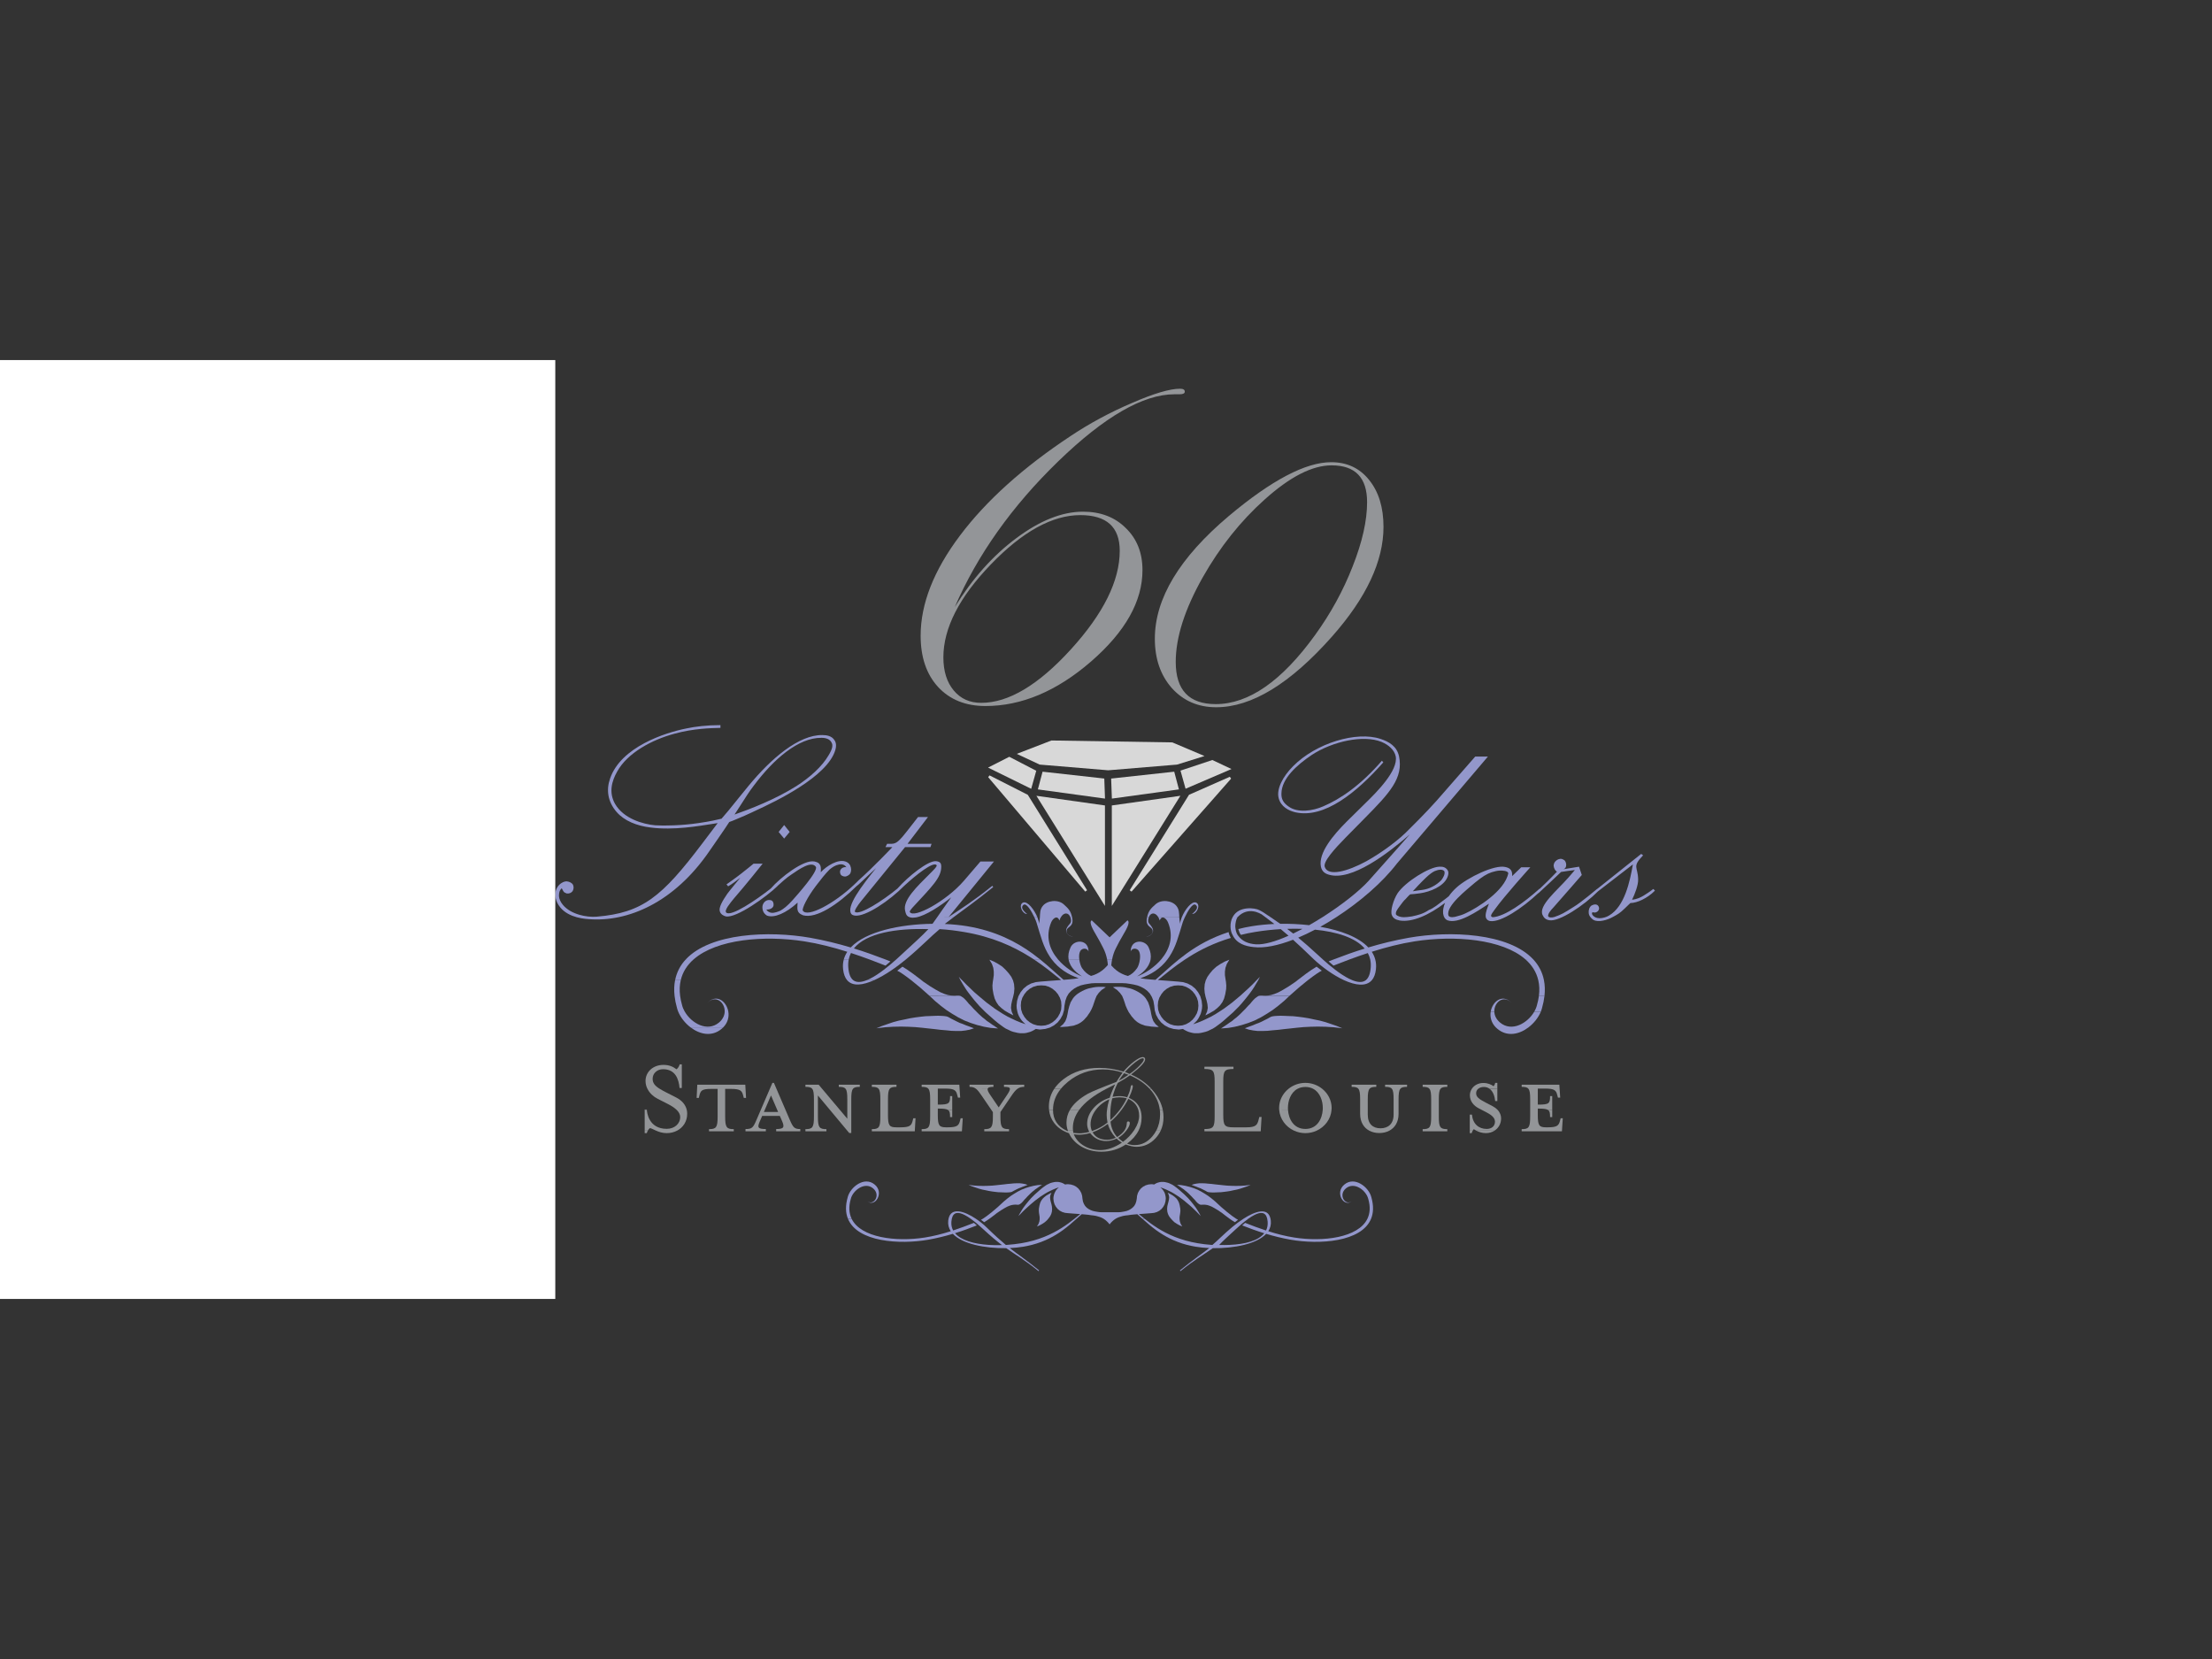<?xml version="1.0" encoding="utf-8"?>
<!-- Generator: Adobe Illustrator 16.0.4, SVG Export Plug-In . SVG Version: 6.00 Build 0)  -->
<!DOCTYPE svg PUBLIC "-//W3C//DTD SVG 1.1//EN" "http://www.w3.org/Graphics/SVG/1.1/DTD/svg11.dtd">
<svg version="1.1" id="Layer_1" xmlns="http://www.w3.org/2000/svg" xmlns:xlink="http://www.w3.org/1999/xlink" x="0px" y="0px"
	 width="600px" height="450px" viewBox="0 0 600 450" enable-background="new 0 0 600 450" xml:space="preserve">
<rect x="0" y="0" width="600" height="450" fill="#333333" stroke="none"/>
<g>
	<path fill-rule="evenodd" clip-rule="evenodd" fill="#939598" d="M321.371,106.229c0,0.48-0.482,0.718-1.434,0.718h-1.363
		c-8.513,0-19.032,6.074-31.56,18.217c-12.528,12.146-21.874,25.317-28.042,39.519c4.781-7.746,10.351-13.985,16.712-18.719
		c6.405-4.781,12.43-7.17,18.073-7.172c4.78,0,8.654,1.484,11.618,4.448c3.014,2.917,4.52,6.718,4.52,11.403
		c0,8.463-4.661,16.736-13.985,24.816c-9.278,8.033-18.817,12.049-28.617,12.049c-5.357,0-9.637-1.721-12.838-5.164
		c-3.157-3.443-4.734-8.08-4.734-13.915c0-8.653,3.561-17.713,10.687-27.183c7.124-9.466,17.116-18.455,29.979-26.967
		c5.164-3.443,10.709-6.431,16.639-8.965c5.931-2.582,10.279-3.873,13.053-3.873C320.941,105.44,321.371,105.704,321.371,106.229
		L321.371,106.229z M303.727,149.406c0-6.455-3.562-9.682-10.687-9.682c-7.604,0-15.708,4.471-24.312,13.412
		c-8.561,8.894-12.839,17.285-12.839,25.174c0,3.729,0.932,6.72,2.797,8.965c1.865,2.249,4.35,3.369,7.459,3.371
		c7.409,0,15.514-4.828,24.313-14.488C299.301,166.453,303.727,157.535,303.727,149.406L303.727,149.406z"/>
	<path fill-rule="evenodd" clip-rule="evenodd" fill="#939598" d="M375.271,142.918c0,9.303-4.651,19.213-13.952,29.732
		c-11.333,12.794-21.814,19.192-31.44,19.192c-4.871,0-8.874-1.725-12.001-5.179c-3.089-3.492-4.629-7.96-4.629-13.404
		c0-10.925,6.702-22.034,20.105-33.327c11.572-9.707,20.817-14.56,27.721-14.561c4.304,0,7.736,1.604,10.294,4.813
		C373.969,133.396,375.269,137.64,375.271,142.918L375.271,142.918z M370.822,136.217c0-6.66-3.21-9.99-9.626-9.992
		c-5.238,0-11.29,3.089-18.155,9.262c-6.54,5.849-12.146,12.897-16.816,21.141c-4.871,8.651-7.31,16.288-7.31,22.908
		c0,7.637,3.611,11.454,10.846,11.454c8.935,0,17.908-6.233,26.927-18.704c4.266-5.889,7.679-12.123,10.237-18.704
		C369.523,147,370.822,141.213,370.822,136.217L370.822,136.217z"/>
	<g>
		<path fill="#939598" d="M175.451,307.359c0.058-0.25,0.145-0.469,0.253-0.66l-0.837-0.009v0.669H175.451z"/>
		<path fill="#939598" d="M214.213,303.711l-1.152-2.681l-2.443-5.684l-0.696-1.62h-0.411l-0.695,1.62l-2.443,5.684l-1.153,2.681
			c-0.935,2.189-1.225,2.541-3.006,2.541v0.438v0.172h5.518v-0.172v-0.438c-2.306,0-2.336-0.497-1.577-2.22l0.583-1.343h4.788
			l0.583,1.343c0.759,1.723,0.526,2.22-1.576,2.22v0.438v0.172h6.539v-0.172v-0.438C215.526,306.252,215.148,305.9,214.213,303.711z
			 M207.206,301.61l0.25-0.58l1.677-3.887l1.675,3.887l0.252,0.58H207.206z"/>
		<path fill="#939598" d="M260.421,303.916c-0.35,1.37-0.73,1.868-3.386,1.868h-0.352c-1.957,0-2.305-0.467-2.305-3.386v-1.368
			v-0.325h0.174c1.275,0,2.041,0.072,2.495,0.313l1.242,0.012v-3.713h-0.583c0,1.956-0.233,2.306-3.153,2.306h-0.174v-4.276v-0.072
			h1.955c0.58,0,1.053,0.025,1.44,0.078h0.028c1.353,0.198,1.642,0.749,1.889,1.791l0.147,0.582h0.612l-0.16-2.379l-0.074-1.124
			h-3.766h-6.453v0.583c0.938,0,1.51,0.108,1.847,0.544h0.001c0.363,0.475,0.458,1.329,0.458,2.845v2.836v1.834
			c0,2.92-0.35,3.416-2.306,3.416v0.41v0.172h10.919l0.01-0.172l0.223-3.36h-0.583L260.421,303.916z"/>
		<path fill="#939598" d="M247.579,303.916c-0.352,1.37-0.704,1.868-3.388,1.868h-1.022c-1.957,0-2.306-0.467-2.306-3.386v-1.368
			v-2.836c0-1.518,0.095-2.373,0.46-2.845l-1.496-0.002l1.496-0.001c0.338-0.433,0.907-0.541,1.846-0.541v-0.583h-6.687v0.583
			c0.942,0,1.511,0.108,1.848,0.544h0.002c0.365,0.475,0.459,1.329,0.459,2.845v2.836v1.834c0,2.92-0.352,3.416-2.309,3.416v0.41
			v0.172h11.651l0.009-0.172l0.194-3.36h-0.613L247.579,303.916z"/>
		<path fill="#939598" d="M257.706,303.011h0.583v-1.98h-1.242C257.63,301.332,257.706,301.926,257.706,303.011z"/>
		<path fill="#939598" d="M341.438,303.566c-0.378,1.546-0.699,2.218-3.357,2.218h-3.502c-2.424,0-2.773-0.467-2.773-3.386v-1.368
			v-5.684v-2.001c0-2.919,0.35-3.384,2.773-3.384v-0.614h-7.884v0.614c2.422,0,2.774,0.465,2.774,3.384v2.001v5.684v1.807
			c0,2.918-0.353,3.415-2.774,3.415v0.438v0.172h15.27l0.012-0.172l0.222-3.71h-0.61L341.438,303.566z"/>
		<path fill="#939598" d="M186.271,301.021c-0.302-1.256-1.167-2.472-2.909-3.354l-2.802-1.429c-0.627-0.323-1.162-0.614-1.61-0.897
			h-0.008c-1.342-0.844-1.915-1.589-1.915-2.725c0-1.459,1.198-2.597,2.832-2.597c3.388,0,4.262,2.772,4.467,5.107h0.613v-6.424
			h-0.584c-0.145,0.613-0.496,1.052-0.846,1.344c-0.877-0.641-1.839-1.196-3.563-1.196c-2.832,0-4.846,1.927-4.846,4.349
			c0,0.785,0.194,1.51,0.52,2.153h0.004c0.593,1.183,1.625,2.103,2.718,2.667l2.802,1.429c0.975,0.494,1.791,1.021,2.375,1.588
			h0.005c0.622,0.608,0.978,1.253,0.978,1.944c0,1.87-1.576,3.214-3.648,3.214c-4.906,0-5.358-4.43-5.397-5.156l-0.589-0.008v5.66
			h0.837c0.166-0.291,0.379-0.524,0.594-0.702c0.44,0.098,0.981,0.405,1.665,0.705h0.006c0.768,0.34,1.711,0.666,2.884,0.666
			c1.012,0,1.973-0.235,2.801-0.669h0.006c1.625-0.857,2.739-2.478,2.739-4.584c0-0.36-0.041-0.724-0.127-1.085H186.271z"/>
		<path fill="#939598" d="M202.221,295.347l-0.062-1.124h-13.023l-0.054,1.124l-0.121,2.468h0.585l0.145-0.586
			c0.352-1.371,0.584-1.868,3.27-1.868h1.694v5.67v1.834c0,2.92-0.379,3.416-2.336,3.416v0.41v0.172h6.716v-0.172v-0.41
			c-1.957,0-2.335-0.496-2.335-3.416v-1.834v-5.67h1.518c2.686,0,3.035,0.497,3.386,1.868l0.146,0.586h0.614L202.221,295.347z"/>
		<path fill="#939598" d="M175.451,300.938h-0.583v0.092h0.589C175.451,300.972,175.451,300.938,175.451,300.938z"/>
		<g>
			<path fill="#939598" d="M290.229,301.032c-0.636,1.094-0.952,2.26-0.952,3.494c0,0.719,0.127,1.446,0.378,2.164l1.399-0.003
				c-0.032-0.244-0.046-0.471-0.046-0.68c0-1.742,0.581-3.401,1.743-4.978L290.229,301.032z"/>
			<g>
				<path fill="#939598" d="M307.769,310.608c-0.696,0-1.379-0.133-2.05-0.398c1.415-1.047,2.446-2.216,3.1-3.511h0.006
					c0.551-1.093,0.829-2.272,0.829-3.541c0-0.783-0.105-1.492-0.316-2.128l-0.574,0.006c0.15,0.495,0.226,1.039,0.226,1.628
					c0,1.165-0.401,2.381-1.197,3.648c-0.079,0.124-0.154,0.247-0.237,0.373h-0.004c-0.758,1.118-1.737,2.128-2.936,3.029
					l-0.189-0.133c-0.571-0.43-0.945-0.741-1.12-0.932c0.799-0.467,1.521-1.113,2.164-1.938c0.009-0.008,0.014-0.017,0.023-0.022
					l-0.262-0.001l0.262-0.002c0.643-0.823,0.967-1.506,0.967-2.048c0-0.305-0.146-0.455-0.436-0.455
					c-0.255,0-0.383,0.178-0.383,0.531c-0.017,0.702-0.241,1.356-0.67,1.972h-0.002c-0.435,0.625-1.087,1.205-1.95,1.734
					c-0.469-0.524-0.847-1.098-1.135-1.731h-0.004c-0.342-0.74-0.557-1.552-0.648-2.431c1.115-0.968,2.111-2.04,2.985-3.222h0.006
					c0.688-0.927,1.302-1.921,1.838-2.975c1.412,0.681,2.312,1.671,2.702,2.967h0.574c-0.482-1.466-1.526-2.545-3.124-3.233
					c0.479-1.034,0.797-1.854,0.951-2.45c0.076-0.286,0.111-0.52,0.111-0.705c0-0.202-0.08-0.305-0.244-0.305
					c-0.178,0.003-0.295,0.18-0.345,0.533c-0.025,0.158-0.056,0.315-0.091,0.477c-0.165,0.733-0.444,1.498-0.839,2.298
					c-0.66-0.214-1.362-0.322-2.111-0.322c-0.533,0-1.151,0.064-1.864,0.188c0.203-0.761,0.433-1.479,0.695-2.161h0.001
					c0.217-0.563,0.455-1.097,0.713-1.601c1.315-0.736,2.418-1.427,3.308-2.074c2.212,0.981,3.999,2.205,5.356,3.672l0.466-0.006
					c-1.466-1.601-3.305-2.898-5.519-3.893c2.547-1.976,3.82-3.338,3.82-4.085c0-0.419-0.222-0.63-0.667-0.63
					c-0.519,0-1.278,0.383-2.279,1.141c-1.003,0.75-1.981,1.682-2.945,2.795c-2.181-0.672-4.348-1.008-6.5-1.008
					c-3.854,0.003-7.105,1.021-9.752,3.061c-1.05,0.805-1.892,1.683-2.526,2.625h1.795c0.549-0.674,1.204-1.32,1.965-1.939
					c2.725-2.217,5.868-3.327,9.428-3.327c1.775,0,3.562,0.285,5.363,0.854c-0.7,0.978-1.258,1.821-1.674,2.528
					c-1.922,0.73-3.505,1.353-4.757,1.876h-0.021c-1.454,0.596-2.453,1.049-2.998,1.356c-2.287,1.293-3.896,2.739-4.826,4.335
					l2.521-0.006c1.49-2.025,3.934-3.918,7.332-5.678l-0.507-0.002h0.507c0.123-0.064,0.247-0.125,0.37-0.189l2.033-1.026
					c-0.204,0.423-0.388,0.821-0.556,1.21h-0.005c-0.407,0.924-0.716,1.731-0.921,2.42c-1.799,0.585-3.27,1.534-4.41,2.852
					c-0.119,0.139-0.232,0.28-0.342,0.42l1.004-0.012c0.932-1.229,2.144-2.178,3.635-2.841c-0.306,1.023-0.508,1.975-0.616,2.853
					l0.703,0.002l-0.703,0.006c-0.059,0.489-0.089,0.952-0.089,1.396c0,0.597,0.077,1.281,0.229,2.053
					c-1.193,0.965-2.513,1.701-3.963,2.203l0.983-0.003c1.058-0.482,2.076-1.096,3.055-1.839c0.169,0.63,0.422,1.245,0.756,1.842
					l0.212,0.005l-0.212,0.001c0.365,0.655,0.829,1.296,1.393,1.917c-0.8,0.367-1.565,0.55-2.301,0.55
					c-1.901,0-3.224-0.677-3.971-2.034c0.36-0.133,0.716-0.28,1.069-0.438l-0.983,0.006c-0.091,0.031-0.183,0.061-0.277,0.092
					c-0.012-0.031-0.023-0.061-0.034-0.098h-0.002c-0.217-0.586-0.325-1.15-0.325-1.689c0-1.368,0.469-2.681,1.406-3.935
					c0.013-0.015,0.023-0.03,0.035-0.036h-1.004c-0.913,1.198-1.368,2.469-1.368,3.818c0,0.604,0.142,1.218,0.426,1.842
					c0.049,0.109,0.104,0.217,0.162,0.325c-1,0.267-1.919,0.399-2.755,0.399c-0.268,0-0.787-0.04-1.56-0.114
					c-0.044-0.217-0.079-0.419-0.104-0.61l-1.399,0.012c0.019,0.053,0.039,0.108,0.058,0.16c-0.127-0.05-0.252-0.105-0.373-0.172
					h-0.021c-2.46-1.15-3.691-3.024-3.691-5.624c0-0.015,0-0.025,0-0.036l-1.081,0.002c0.134,1.338,0.602,2.534,1.404,3.588
					c0.638,0.844,1.44,1.529,2.405,2.07h0.013c0.484,0.267,1.008,0.495,1.575,0.685c0.721,1.536,1.874,2.76,3.459,3.672
					c1.597,0.899,3.388,1.35,5.378,1.35c2.394,0,4.588-0.652,6.579-1.96c1.113,0.42,2.074,0.628,2.886,0.628
					c2.042,0,3.779-0.78,5.211-2.337c0.571-0.624,1.032-1.305,1.377-2.037h-1.213c-0.272,0.514-0.6,1.001-0.983,1.466
					C311.281,309.79,309.659,310.608,307.769,310.608z M307.886,288.179c0.975-0.746,1.665-1.12,2.069-1.12
					c0.203,0,0.306,0.103,0.306,0.305c0,0.328-0.394,0.899-1.18,1.71c-0.785,0.799-1.673,1.539-2.66,2.222l-0.247-0.074
					l-0.494-0.247l-0.549-0.188C306.001,289.795,306.923,288.93,307.886,288.179z M304.9,291.106c0.38,0.128,0.779,0.268,1.198,0.42
					c-1.09,0.76-1.97,1.304-2.642,1.633C303.911,292.4,304.395,291.715,304.9,291.106z M301.156,302.664
					c0-0.564,0.017-1.107,0.053-1.632c0.078-1.153,0.245-2.195,0.497-3.121c0.686-0.178,1.331-0.267,1.939-0.267
					c0.633,0.002,1.299,0.089,1.995,0.267c-0.521,1.097-1.153,2.136-1.901,3.119l0.242,0.004l-0.242,0.004
					c-0.737,0.979-1.587,1.909-2.544,2.786C301.168,303.494,301.156,303.108,301.156,302.664z M298.4,311.958
					c-1.622,0-3.093-0.392-4.41-1.178c-1.305-0.784-2.211-1.82-2.719-3.1c0.597,0.075,1.09,0.114,1.483,0.114
					c0.874,0,1.856-0.152,2.948-0.455c1.101,1.443,2.559,2.167,4.37,2.167c0.899,0,1.842-0.222,2.832-0.666
					c0.278,0.33,0.747,0.697,1.408,1.102C302.309,311.286,300.338,311.958,298.4,311.958z"/>
				<path fill="#939598" d="M315.6,303.045c0-0.683-0.066-1.356-0.205-2.015h-0.8c0.051,0.404,0.076,0.815,0.076,1.234
					c0,1.64-0.35,3.116-1.052,4.426l1.213-0.003C315.345,305.595,315.6,304.38,315.6,303.045z"/>
				<path fill="#939598" d="M313.205,296.41c-0.278-0.37-0.573-0.725-0.885-1.063l-0.466,0.003c0.24,0.265,0.472,0.533,0.686,0.813
					c1.154,1.493,1.84,3.115,2.055,4.867l0.8-0.006C315.064,299.426,314.335,297.889,313.205,296.41z"/>
			</g>
			<path fill="#939598" d="M284.504,300.211c0,0.281,0.014,0.552,0.042,0.819l1.081-0.004c0.007-2.066,0.717-3.959,2.12-5.68
				l-1.795,0.009C284.987,296.804,284.504,298.421,284.504,300.211z"/>
		</g>
		<path fill="#939598" d="M227.524,294.806c0.938,0,1.509,0.108,1.846,0.544h0.001c0.365,0.475,0.459,1.329,0.459,2.845v2.836v2.417
			l-2.038-2.417l-4.783-5.684l-0.947-1.124h-3.591v0.583c0.94,0,1.51,0.108,1.847,0.544h0.001c0.363,0.475,0.458,1.329,0.458,2.845
			v2.836v1.834c0,2.92-0.35,3.416-2.307,3.416v0.41v0.172h5.692v-0.172v-0.41c-1.953,0-2.305-0.496-2.305-3.416v-1.834v-3.887
			l3.24,3.887l4.722,5.66l0.533,0.641h0.555v-0.641v-5.66v-2.836c0-1.518,0.096-2.373,0.461-2.845l-1.001-0.002l1.001-0.001
			c0.336-0.433,0.906-0.541,1.846-0.541v-0.583h-5.692V294.806z"/>
		<path fill="#939598" d="M272.328,294.806c1.079,0,1.581,0.125,1.611,0.544c0.024,0.339-0.261,0.867-0.795,1.677l-2.247,3.356
			l-2.278-3.356c-0.543-0.788-0.795-1.324-0.725-1.671l-1.875-0.006l1.875-0.003c0.08-0.392,0.587-0.541,1.572-0.541v-0.583h-6.482
			v0.583c0.77,0,1.286,0.145,1.785,0.547h0.006c0.482,0.396,0.952,1.033,1.626,2.023l2.485,3.654l0.435,0.638v1.196
			c0,2.92-0.38,3.416-2.336,3.416v0.41v0.172h6.715v-0.172v-0.41c-1.956,0-2.334-0.496-2.334-3.416v-1.228l0.412-0.606l2.479-3.654
			c0.658-0.976,1.156-1.627,1.704-2.029h0.003c0.516-0.383,1.075-0.541,1.854-0.541v-0.583h-5.489V294.806z"/>
		<g>
			<path fill="#939598" d="M403.028,307.359c0.86,0,1.668-0.233,2.34-0.657l-4.926-0.012
				C401.078,307.016,401.982,307.359,403.028,307.359z"/>
			<path fill="#939598" d="M399.202,307.359c0.044-0.255,0.145-0.48,0.255-0.666l-0.782-0.003v0.669H399.202z"/>
			<path fill="#939598" d="M420.455,303.011h0.585v-1.98h-1.24C420.383,301.332,420.455,301.926,420.455,303.011z"/>
			<path fill="#939598" d="M423.315,303.33l-0.145,0.586c-0.353,1.37-0.729,1.868-3.388,1.868h-0.35
				c-1.956,0-2.307-0.467-2.307-3.386v-1.368v-0.325h0.176c1.278,0,2.042,0.072,2.497,0.313l1.24,0.012v-3.713h-0.585
				c0,1.956-0.233,2.306-3.152,2.306h-0.176v-4.276v-0.072h1.957c0.583,0,1.055,0.025,1.44,0.078h0.029
				c1.354,0.198,1.637,0.749,1.888,1.791l0.145,0.582h0.615l-0.157-2.379l-0.075-1.124H419.2h-6.451v0.583
				c0.94,0,1.506,0.108,1.846,0.544h0.002c0.364,0.475,0.458,1.329,0.458,2.845v2.836v1.834c0,2.92-0.35,3.416-2.306,3.416v0.41
				v0.172h10.919l0.01-0.172l0.224-3.36H423.315z"/>
			<path fill="#939598" d="M406.192,301.024c-0.334-0.354-0.762-0.682-1.296-0.963l-1.96-1.021
				c-1.779-0.936-2.537-1.489-2.537-2.511c0-0.498,0.205-0.896,0.538-1.183h0.006c0.39-0.336,0.95-0.511,1.559-0.511
				c0.635,0,1.15,0.188,1.567,0.503l2.081,0.008v-1.62h-0.583c-0.061,0.466-0.294,0.729-0.438,0.905
				c-0.614-0.439-1.55-0.878-2.773-0.878c-1.373,0-2.508,0.636-3.13,1.587l0.688,0.004l-0.688,0.002
				c-0.332,0.501-0.521,1.097-0.521,1.737c0,1.635,1.023,2.83,2.424,3.561l0.744,0.386l1.239,0.638
				c1.577,0.816,2.394,1.576,2.394,2.598c0,1.257-0.991,1.956-2.246,1.956c-2.191,0-3.767-1.401-4-3.882h-0.586v4.351h0.782
				c0.103-0.172,0.214-0.311,0.3-0.41c0.163,0.108,0.396,0.256,0.686,0.405l4.926,0.005c1.081-0.673,1.803-1.853,1.803-3.329
				c0-0.769-0.277-1.607-0.974-2.337H406.192z"/>
			<path fill="#939598" d="M405.567,298.66h0.583v-3.313h-2.081C405.026,296.06,405.445,297.438,405.567,298.66z"/>
			<path fill="#939598" d="M358.664,295.347h-2.453c1.859,0.988,2.597,3.277,2.597,5.181c0,0.167-0.005,0.333-0.017,0.503
				c-0.161,2.441-1.492,5.191-4.711,5.191c-3.22,0-4.555-2.75-4.715-5.184l-1.793-0.006l1.793-0.002
				c-0.012-0.165-0.017-0.333-0.017-0.503c0-1.898,0.737-4.18,2.587-5.181h0.012c0.593-0.324,1.3-0.511,2.133-0.511
				c0.831,0,1.536,0.187,2.131,0.503L358.664,295.347c-1.244-1.007-2.845-1.62-4.584-1.62c-1.743,0-3.348,0.613-4.588,1.62
				c-1.548,1.254-2.536,3.125-2.536,5.181c0,0.17,0.006,0.338,0.02,0.505c0.19,2.499,1.794,4.626,4.04,5.661h0.008
				c0.928,0.43,1.965,0.666,3.057,0.666c1.093,0,2.133-0.238,3.062-0.666l-3.062-0.002l3.062-0.001
				c2.242-1.028,3.849-3.16,4.04-5.658h-0.598l0.598-0.002c0.014-0.165,0.02-0.333,0.02-0.503
				C361.202,298.472,360.212,296.601,358.664,295.347z"/>
			<path fill="#939598" d="M385.894,294.806c0.94,0,1.51,0.108,1.849,0.544h0.001c0.365,0.475,0.459,1.329,0.459,2.845v2.836v1.834
				c0,2.92-0.353,3.416-2.309,3.416v0.41v0.172h6.685v-0.172v-0.41c-1.953,0-2.304-0.496-2.304-3.416v-1.834v-2.836
				c0-1.518,0.095-2.373,0.461-2.845l-1.496-0.002l1.496-0.001c0.336-0.433,0.905-0.541,1.843-0.541v-0.583h-6.685V294.806z"/>
			<path fill="#939598" d="M375.703,294.806c0.941,0,1.514,0.108,1.849,0.544h0.002c0.364,0.475,0.459,1.329,0.459,2.845v2.836v1.31
				c0,2.539-1.518,3.707-3.563,3.707c-2.042,0-3.445-1.168-3.445-3.707v-1.31v-2.836c0-1.518,0.104-2.373,0.471-2.845l-1.5-0.002
				l1.5-0.001c0.345-0.433,0.914-0.541,1.838-0.541v-0.583h-6.686v0.583c0.938,0,1.508,0.108,1.846,0.544h0.001
				c0.362,0.475,0.46,1.329,0.46,2.845v2.836v1.104c0,2.229,0.994,3.761,2.479,4.557c0.79,0.425,1.723,0.641,2.719,0.641
				c0.993,0,1.928-0.216,2.725-0.641c1.493-0.796,2.501-2.328,2.501-4.557v-1.104v-2.836c0-1.518,0.103-2.373,0.472-2.845
				l-1.139-0.002l1.139-0.001c0.338-0.433,0.906-0.541,1.833-0.541v-0.583h-5.958V294.806z"/>
		</g>
	</g>
	<g>
		<polygon fill="#9397CB" points="282.005,330.714 281.921,331.318 281.698,331.968 281.282,332.664 282.036,332.355 
			282.732,331.968 283.399,331.523 283.988,330.99 284.34,330.573 284.462,330.43 284.878,329.85 285.158,329.26 285.323,328.65 
			285.381,327.927 285.323,327.23 285.188,326.583 285.015,325.974 284.878,325.354 284.819,324.747 284.937,324.137 
			285.216,323.518 284.462,323.914 283.786,324.303 283.265,324.719 282.812,325.16 282.422,325.693 282.144,326.281 
			281.949,327.009 281.802,327.841 281.785,328.429 281.833,329.009 281.921,329.569 282.005,330.121 282.005,330.573 		"/>
		<polygon fill="#9397CB" points="264.561,322.097 265.486,322.407 266.405,322.66 267.352,322.852 268.25,323.046 269.141,323.19 
			269.973,323.295 270.785,323.385 271.54,323.411 272.234,323.442 272.854,323.463 273.413,323.442 273.859,323.411 
			274.244,323.354 274.496,323.268 275.028,322.969 275.532,322.716 275.974,322.494 276.42,322.291 276.873,322.127 
			277.396,321.905 278.015,321.681 278.738,321.403 278.072,321.181 277.366,321.046 276.623,320.957 275.84,320.957 
			275.028,320.986 274.159,321.073 273.239,321.15 272.293,321.265 271.289,321.372 270.226,321.488 269.112,321.595 
			267.941,321.653 266.744,321.681 265.46,321.653 264.115,321.567 262.721,321.403 263.611,321.77 		"/>
		<path fill="#9397CB" d="M277.116,322.688l-0.995,0.502l-0.978,0.58l-0.956,0.618l-0.919,0.696l-0.977,0.811
			c-2.209,2.134-4.532,3.956-5.67,4.676h-0.004c-0.222,0.143-0.4,0.239-0.52,0.289l0.854,0.657c0.444-0.253,0.951-0.596,1.438-0.944
			c1.04-0.739,1.979-1.506,1.979-1.506l1.109-0.755l0.958-0.58l0.773-0.424l0.678-0.28l0.551-0.167l0.472-0.075l0.396-0.027h0.33
			l0.281,0.027h0.279l0.253-0.058l0.248-0.146l0.311-0.221l0.337-0.33l0.271-0.312l0.252-0.308l0.283-0.277l0.25-0.271l0.252-0.28
			l0.278-0.281l0.283-0.28l0.278-0.282l0.309-0.277l0.301-0.272l0.366-0.281l0.358-0.311l0.426-0.276l0.415-0.303l0.475-0.308
			l0.502-0.34l-1.17,0.087l-1.122,0.194l-1.114,0.279l-1.062,0.339L277.116,322.688z"/>
		<path fill="#9397CB" d="M320.239,322.02l0.414,0.303l0.427,0.276l0.358,0.311l0.369,0.281l0.3,0.272l0.309,0.277l0.277,0.282
			l0.282,0.28l0.278,0.281l0.255,0.28l0.249,0.271l0.283,0.277l0.25,0.308l0.27,0.312l0.338,0.33l0.311,0.221l0.251,0.146
			l0.251,0.058h0.281l0.28-0.027h0.33l0.396,0.027l0.472,0.075l0.55,0.167l0.68,0.28l0.771,0.424l0.957,0.58l1.11,0.755
			c0,0,0.941,0.767,1.979,1.506c0.488,0.349,0.995,0.691,1.439,0.944l0.855-0.657c-0.12-0.05-0.299-0.146-0.521-0.289h-0.005
			c-1.136-0.72-3.458-2.542-5.671-4.676l-0.973-0.811l-0.922-0.696l-0.955-0.618l-0.977-0.58l-0.995-0.502l-1.063-0.417
			l-1.063-0.339l-1.115-0.279l-1.121-0.194l-1.168-0.087l0.503,0.34L320.239,322.02z"/>
		<polygon fill="#9397CB" points="324.558,321.905 325.09,322.127 325.564,322.291 325.98,322.494 326.426,322.716 326.931,322.969 
			327.457,323.268 327.709,323.354 328.106,323.411 328.551,323.442 329.103,323.463 329.719,323.442 330.416,323.411 
			331.173,323.385 331.983,323.295 332.812,323.19 333.711,323.046 334.603,322.852 335.549,322.66 336.479,322.407 
			337.396,322.097 338.343,321.77 339.233,321.403 337.841,321.567 336.497,321.653 335.221,321.681 334.022,321.653 
			332.841,321.595 331.732,321.488 330.67,321.372 329.663,321.265 328.714,321.15 327.798,321.073 326.931,320.986 
			326.122,320.957 325.344,320.957 324.588,321.046 323.891,321.181 323.217,321.403 323.941,321.681 		"/>
		<polygon fill="#9397CB" points="316.94,325.974 316.776,326.583 316.629,327.23 316.574,327.927 316.629,328.65 316.796,329.26 
			317.078,329.85 317.503,330.43 317.631,330.573 318.006,330.99 318.556,331.523 319.232,331.968 319.929,332.355 320.684,332.664 
			320.256,331.968 320.037,331.318 319.957,330.714 319.957,330.573 319.957,330.121 320.037,329.569 320.123,329.009 
			320.181,328.429 320.15,327.841 320.006,327.009 319.812,326.281 319.532,325.693 319.174,325.16 318.7,324.719 318.167,324.303 
			317.503,323.914 316.749,323.518 317.02,324.137 317.135,324.747 317.078,325.354 		"/>
		<path fill="#9397CB" d="M230.996,330.566c-0.698-1.454-0.84-3.223-0.229-5.341c0.538-2.299,3.763-4.791,6.059-2.885
			c2.183,1.819,0.134,4.866-1.62,3.466c2.146,1.827,4.729-2.283,2.059-4.492c-2.784-2.346-6.645,0.683-7.328,3.418
			c-0.665,2.334-0.579,4.266,0.065,5.841L230.996,330.566z"/>
		<path fill="#9397CB" d="M371.972,324.732c-0.683-2.735-4.543-5.764-7.328-3.418c-2.677,2.213-0.084,6.332,2.065,4.486
			c-1.754,1.41-3.811-1.639-1.628-3.46c2.298-1.906,5.523,0.586,6.062,2.885c0.61,2.118,0.468,3.887-0.231,5.348
			c-2.482,5.165-12.032,6.325-19.851,5.104c-2.34-0.363-4.685-0.963-7.046-1.712c0.544-0.827,0.803-1.775,0.688-2.854
			c-0.02-0.188-0.047-0.365-0.084-0.528c-0.688-3.236-4.17-2.022-7.325-0.01l1.326-0.007c0.559-0.395,1.124-0.752,1.672-1.024
			c1.639-0.818,3.01-0.865,3.439,1.031c0.053,0.247,0.092,0.518,0.117,0.819c0.066,0.902-0.091,1.692-0.441,2.378
			c-1.876-0.615-3.769-1.321-5.675-2.075l-0.796,0.69c1.931,0.767,3.912,1.49,5.99,2.132c-1.629,2.037-5.205,2.966-9.314,3.151
			c-0.947,0.045-1.924,0.048-2.911,0.018c0.009-0.009,0.017-0.02,0.024-0.02l-0.921-0.004l0.921-0.005
			c1.019-1.094,2.396-2.313,4.427-4.192c0.826-0.766,2.122-1.945,3.468-2.893l-1.326,0.007c-1.07,0.682-2.101,1.46-2.973,2.189
			c-2.461,2.052-4.038,3.727-5.428,4.889h-0.011c-0.008,0.009-0.019,0.017-0.03,0.028c-0.113-0.009-0.229-0.015-0.341-0.02
			l-1.641-0.003h1.641c-1.299-0.088-2.411-0.241-3.627-0.441c-4.648-0.774-8.136-2.378-10.869-4.096
			c-1.357-0.852-2.531-1.734-3.568-2.554l-0.571,0.007c1.076,0.969,2.291,2.051,3.739,3.102c2.165,1.567,4.843,3.062,8.339,3.985
			h0.04c0.742,0.192,1.515,0.36,2.33,0.497c1.146,0.188,2.395,0.313,3.69,0.368c-2.325,1.826-4.287,3.085-7.967,6.064l0.158,0.195
			c3.913-3.163,6.062-4.3,8.777-6.231c2.825,0.044,5.852-0.233,8.485-0.894c2.522-0.633,4.688-1.612,5.979-2.991
			c2.093,0.63,4.288,1.171,6.635,1.59c7.781,1.368,19.252,0.641,21.822-5.688C372.549,328.998,372.635,327.066,371.972,324.732z"/>
		<path fill="#9397CB" d="M310.447,330.571c-0.553-0.436-1.066-0.854-1.549-1.243l0.841-0.068l1.2-0.087l1.342-0.105l0.785-0.085
			l0.755-0.226l0.666-0.355l0.58-0.475l0.475-0.588l0.365-0.669l0.221-0.755l0.088-0.779l-0.027-0.478l-0.09-0.444l-0.105-0.413
			l-0.174-0.416l-0.223-0.37l-0.25-0.354l-0.299-0.312l-0.311-0.279l0.754,0.253l0.755,0.308l0.725,0.339l0.725,0.355l0.724,0.416
			l0.699,0.446l0.694,0.452l0.666,0.497l0.677,0.5l0.666,0.56l0.669,0.563l0.677,0.58l0.638,0.616l0.64,0.609l0.615,0.64
			l0.641,0.646l-0.283-0.56l-0.327-0.562l-0.339-0.552l-0.357-0.561l-0.397-0.53l-0.412-0.533l-0.417-0.521l-0.455-0.531
			l-0.443-0.505l-0.475-0.471l-0.506-0.503l-0.499-0.446l-0.502-0.444l-0.503-0.443l-0.502-0.417l-0.532-0.396l-0.39-0.28
			l-0.382-0.25l-0.427-0.194l-0.391-0.193l-0.385-0.134l-0.367-0.089l-0.385-0.086l-0.368-0.05h-0.359h-0.366l-0.337,0.05
			l-0.331,0.086l-0.309,0.089l-0.308,0.134l-0.312,0.163l-0.269,0.176l-0.202-0.031l-0.194-0.028l-0.194-0.027h-0.194l-0.782,0.087
			l-0.752,0.221l-0.669,0.358l-0.588,0.474l-0.475,0.59l-0.367,0.668l-0.222,0.755l-0.077,0.774l-0.147,0.779l-0.222,0.638
			l-0.328,0.562l-0.424,0.444l-0.476,0.368l-0.529,0.3l-0.555,0.222l-0.589,0.145l-0.589,0.105l-0.58,0.089l-0.59,0.03h-0.561
			h-0.502h-0.444h-0.386h-0.312h-0.309h-0.388h-0.473h-0.532h-0.561l-0.608-0.03l-0.618-0.089l-0.61-0.105l-0.617-0.145
			l-0.581-0.222l-0.562-0.3l-0.501-0.368l-0.414-0.444l-0.339-0.562l-0.251-0.638l-0.136-0.779l-0.085-0.774l-0.224-0.755
			l-0.367-0.668l-0.472-0.59l-0.581-0.474l-0.678-0.358l-0.754-0.221l-0.771-0.087h-0.205l-0.191,0.027l-0.194,0.028l-0.195,0.031
			l-0.278-0.176l-0.309-0.163l-0.312-0.134l-0.298-0.089l-0.338-0.086l-0.339-0.05h-0.359h-0.366l-0.356,0.05l-0.397,0.086
			l-0.356,0.089l-0.396,0.134l-0.39,0.193l-0.414,0.194l-0.396,0.25l-0.386,0.28l-0.533,0.396l-0.501,0.417l-0.502,0.443
			l-0.502,0.444l-0.502,0.446l-0.503,0.503l-0.473,0.471l-0.446,0.505l-0.443,0.531l-0.426,0.521l-0.415,0.533l-0.386,0.53
			l-0.369,0.561l-0.33,0.552l-0.337,0.562l-0.278,0.56l0.636-0.646l0.617-0.64l0.642-0.609l0.673-0.616l0.64-0.58l0.667-0.563
			l0.675-0.56l0.669-0.5l0.667-0.497l0.693-0.452l0.696-0.446l0.725-0.416l0.735-0.355l0.724-0.339l0.756-0.308l0.743-0.253
			l-0.3,0.279l-0.308,0.312l-0.252,0.354l-0.194,0.37l-0.191,0.416l-0.116,0.413l-0.088,0.444l-0.029,0.478l0.086,0.779l0.223,0.755
			l0.369,0.669l0.473,0.588l0.578,0.475l0.677,0.355l0.753,0.226l0.786,0.085l1.333,0.105l1.199,0.087l0.799,0.062
			c-0.481,0.391-0.995,0.81-1.547,1.249h-0.003c-1.038,0.821-2.211,1.701-3.571,2.556c-2.733,1.718-6.22,3.321-10.869,4.096
			c-1.215,0.2-2.513,0.35-3.843,0.444c-0.113,0.002-0.227,0.008-0.342,0.017c-0.008-0.009-0.016-0.015-0.025-0.021h-0.006
			c-1.39-1.157-2.998-2.596-5.187-4.727c-0.824-0.804-1.846-1.637-2.922-2.355c-3.118-2.085-6.708-3.222-7.408-0.007l0.444,0.005
			l-0.444,0.005c-0.036,0.163-0.063,0.34-0.084,0.528c-0.113,1.078,0.144,2.026,0.688,2.854c-2.361,0.749-4.706,1.349-7.045,1.712
			c-7.822,1.222-17.369,0.062-19.854-5.104l-0.993,0.004c2.571,6.329,14.042,7.057,21.822,5.688c2.348-0.419,4.542-0.96,6.634-1.59
			c1.295,1.379,3.46,2.358,5.981,2.991c2.635,0.66,5.661,0.938,8.486,0.894c2.715,1.932,4.864,3.068,8.777,6.231l0.159-0.195
			c-3.682-2.979-5.644-4.238-7.969-6.064c1.297-0.055,2.545-0.18,3.691-0.368c0.83-0.14,1.618-0.309,2.369-0.506
			c3.497-0.915,6.177-2.409,8.339-3.977c1.45-1.05,2.663-2.133,3.739-3.104h0.003c0.486-0.437,0.941-0.847,1.377-1.221l0.871,0.068
			l0.891,0.086l0.78,0.117l0.727,0.077l0.639,0.114l0.588,0.167l0.532,0.164l0.475,0.202l0.408,0.221l0.038,0.02l0.442,0.312
			l0.397,0.339l0.386,0.386l0.396,0.474l0.389-0.474l0.386-0.386l0.395-0.339l0.446-0.312l0.036-0.02l0.408-0.221l0.474-0.202
			l0.53-0.164l0.591-0.167l0.637-0.114l0.727-0.077l0.785-0.117l0.888-0.086l0.827-0.066c0.436,0.375,0.894,0.786,1.377,1.215
			L310.447,330.571z M268.177,337.675c-3.944-0.26-7.469-1.221-9.126-3.178c2.055-0.637,4.013-1.354,5.924-2.111l-0.799-0.69
			c-1.893,0.749-3.769,1.451-5.634,2.062c-0.372-0.686-0.548-1.469-0.481-2.365c0.024-0.3,0.062-0.564,0.116-0.81h0.001
			c0.43-1.906,1.801-1.859,3.441-1.041c0.546,0.272,1.113,0.63,1.668,1.031c1.347,0.947,2.643,2.127,3.469,2.893
			c2.011,1.856,3.583,3.164,4.956,4.203h0.004c0.027,0.021,0.051,0.041,0.077,0.062C270.574,337.77,269.358,337.753,268.177,337.675
			z"/>
	</g>
	<g>
		<g>
			<polygon fill="#D8D8D8" points="300.605,208.941 319.273,207.394 326.722,205.072 317.992,201.373 285.201,200.855 
				275.801,204.485 282,207.392 			"/>
			<g>
				<polygon fill="#D8D8D8" points="281.081,209.069 273.767,205.277 268.01,208.205 279.711,213.963 				"/>
				<polygon fill="#D8D8D8" points="294.869,241.479 278.788,215.594 268.419,210.324 268.04,210.803 294.366,241.845 				"/>
				<polygon fill="#D8D8D8" points="333.578,210.702 322.515,215.586 306.429,241.479 306.929,241.85 333.939,211.194 				"/>
				<polygon fill="#D8D8D8" points="321.583,213.944 334.036,208.6 328.84,206.149 320.206,209.028 				"/>
				<polygon fill="#D8D8D8" points="319.779,214.121 318.505,209.319 301.398,211.181 301.593,216.617 				"/>
				<polygon fill="#D8D8D8" points="299.536,211.178 282.794,209.318 281.52,214.121 299.731,216.62 				"/>
				<polygon fill="#D8D8D8" points="301.578,218.477 301.578,245.734 320.176,215.858 				"/>
				<polygon fill="#D8D8D8" points="299.717,218.477 281.123,215.858 299.717,245.734 				"/>
			</g>
		</g>
		<path fill="#9397CB" d="M448.456,241.129c-1.046,0.823-2.018,1.423-2.617,1.797c-0.749,0.448-1.723,0.972-3.146,1.121
			c0.749-1.495,1.722-4.042,1.647-5.538c-0.074-3.519-1.721-3.294,1.349-6.513l-0.524-0.374l-11.897,9.478l-0.021-0.021
			c0,0-4.415,3.746-6.438,4.942c-2.619,1.648-3.222,2.022-5.163,2.697c-0.675,0.222-1.573,0.222-1.726-0.228
			c-0.073-0.597,0.673-1.571,1.351-2.245c2.994-3.368,7.786-8.91,7.786-8.91l-0.749-2.245l-4.195,0.675
			c0.826-0.3,0.752-1.273,0.673-1.569c-0.221-0.9-0.596-0.976-1.12-1.2c-0.599-0.15-1.273,0.15-1.648,0.524
			c-0.371,0.297-0.6,0.822-0.6,1.347c0.075,0.673,0.45,1.348,0.899,1.572c-1.801,1.906-3.688,3.717-4.703,4.676l-0.036-0.036
			c-4.192,3.746-9.359,7.49-12.653,7.712c0,0-0.524-0.072-0.449-0.374c-0.15-0.223,0.524-1.122,0.974-1.722
			c2.619-3.668,9.656-11.454,9.656-11.454h-2.47c-0.524,0.449-1.944,1.944-2.473,2.395c0.153-1.795-0.821-2.245-1.87-2.47
			c-2.922-0.674-10.184,2.845-13.178,5.539c-0.884,0.789-1.582,1.6-2.14,2.403c-0.27,0.219-0.55,0.44-0.846,0.669
			c-2.096,1.57-3.219,2.544-4.568,3.068c-1.569,1.049-2.844,1.349-4.566,1.724c-0.897,0.149-1.646,0.222-2.242,0.222
			c-0.827,0-1.798-0.3-2.098-0.747c-0.15-0.674,0.3-1.273,0.898-2.097c0.6-0.824,1.271-1.724,1.724-2.095
			c0.296-0.3,0.972-1.125,1.271-1.275c0.523,0,1.645-0.149,2.771-0.299c2.541-0.376,6.212-1.795,7.259-4.268
			c0.524-1.199,0.225-1.796,0-2.096c-0.449-0.599-1.124-0.899-2.17-0.824c-2.77,0.075-9.21,4.118-11.308,7.188
			c-1.196,1.873-2.018,4.867-1.57,5.916c0.3,0.821,0.974,1.271,2.169,1.496c3.301,0.521,7.805-1.379,12.272-4.79
			c-0.445,1.062-0.624,2.064-0.525,2.919c0.152,0.972,0.526,1.496,1.124,1.796c2.996,1.124,8.086-2.396,11.305-4.492
			c-0.449,1.198-0.899,2.247-0.899,3.294c0,0.824,0.6,1.349,1.273,1.423c2.899,0.354,8.673-3.502,13.024-7.59l0.029,0.028
			c0.448-0.376,5.613-5.239,6.138-5.764c0.971-0.149,2.47-0.375,3.741-0.524c0,0-1.121,1.346-1.796,2.095
			c-3.069,3.519-8.161,7.562-6.963,10.109c0.375,0.821,0.899,1.271,1.871,1.421c2.639,0.44,9.353-3.994,13.147-7.831l9.479-7.317
			c-0.827,4.715-2.248,11.381-6.438,13.849c-0.676,0.45-1.797,0.75-2.622,0.75c-0.673,0-1.647-0.3-2.022-1.124
			c0,0-0.149-0.674,0.452-0.448c0.672,0.224,1.945-0.6,1.271-1.722c-0.374-0.6-1.198-0.524-1.873-0.15
			c-0.597,0.448-0.821,1.272-0.749,1.946c0,0.748,0.599,1.498,1.273,1.948c1.349,0.746,3.817,0.075,5.463-0.899
			c0.977-0.524,1.8-0.975,2.997-2.17c1.35-1.274,0.975-0.975,1.573-1.499c0.897,0,2.17-0.374,3.217-0.899
			c1.199-0.597,2.326-1.345,3.446-2.469L448.456,241.129z M387.414,237.485c0.898-0.747,1.57-1.196,2.17-1.347
			c0.523-0.225,1.648-0.449,2.17,0.15c0.375,0.749-0.446,2.02-0.821,2.47c-0.674,0.674-1.424,1.271-2.473,1.795
			c-1.87,0.974-3.368,0.824-5.239,1.2C385.391,239.357,386.814,238.01,387.414,237.485z M397.513,247.744
			c-0.75,0.372-1.722,0.672-2.398,0.824c-0.372,0.149-2.021,0.521-2.242-0.303c-0.675-2.545,4.939-6.888,7.185-8.833
			c2.022-1.648,3.219-2.395,4.567-2.844c0.746-0.225,1.573-0.45,2.319-0.45c0.452,0,2.096,0,2.173,0.75
			C408.143,241.678,400.656,246.32,397.513,247.744z"/>
		<path fill="#9397CB" d="M192.497,230.754c0,0,4.792-6.89,5.316-7.788c1.124-0.375,2.548-1.048,4.193-1.723
			c1.048-0.449,2.921-1.347,2.921-1.347c5.54-2.545,19.465-9.208,21.635-16.396c0.376-1.272,0.226-2.171-0.3-2.844
			c-0.672-0.974-1.87-1.273-3.217-1.273c-6.364-0.075-13.85,6.289-20.065,13.85l-2.619,3.219c-2.023,2.545-3.82,4.717-4.643,5.615
			c-1.646,0.374-2.696,0.673-6.29,1.198c-4.492,0.674-9.358,0.748-11.677,0.598c-3.37-0.299-8.611-1.796-10.933-5.839
			c-1.721-3.07-0.897-6.14,0.6-8.759c2.771-5.016,9.358-8.61,15.573-10.258c5.166-1.422,9.733-1.496,12.427-1.571v-0.749
			c-3.668,0-6.736,0.374-9.208,0.897c-5.766,1.124-17.819,5.017-20.738,13.626c-1.049,2.994-0.673,6.214,1.797,9.058
			c2.096,2.397,5.464,3.744,9.208,4.194c6.213,0.822,13.325-0.451,16.246-0.899l1.947-0.299l-4.192,5.539
			c-10.932,14.449-16.173,18.793-28.601,19.842c-2.77,0.224-7.036-0.601-9.209-3.22c-0.674-0.824-0.973-1.573-1.047-2.322
			c0-0.896,0.074-1.496,0.748-2.17c0.524,0.898,0.375,1.049,1.349,1.423c0.672,0.075,1.198-0.149,1.572-0.6
			c0.447-0.748,0.298-1.348,0.15-1.723c-0.226-0.524-0.974-0.896-1.722-0.972c-0.899,0-1.947,0.672-2.471,1.496
			c-0.899,1.348-0.75,2.919-0.078,4.343c1.798,3.594,6.217,4.268,8.538,4.418C170.263,250.142,182.84,244.902,192.497,230.754z
			 M201.034,218.174c1.048-1.646,2.17-3.443,3.443-5.09c5.316-7.112,12.053-13.026,18.342-12.953c1.272,0,2.322,0.375,2.771,1.348
			c0.374,0.674,0.225,1.647-0.825,3.369c-1.72,2.995-5.015,5.989-8.759,8.385c-5.688,3.594-12.501,6.215-16.768,7.711
			L201.034,218.174z"/>
		<polygon fill="#9397CB" points="212.7,227.459 214.197,225.661 212.7,223.79 211.202,225.661 		"/>
		<path fill="#9397CB" d="M332.812,276.061l0.83-0.732l0.832-0.734l0.178-0.179l0.652-0.654l0.782-0.779l0.735-0.832l0.732-0.877
			l0.705-0.863l0.199-0.255l0.486-0.625l0.638-0.877l0.61-0.924l0.541-0.913l0.561-0.927l0.009-0.02l0.452-0.907l-0.891,0.907
			l-0.163,0.164l-1.02,1.054l-1.057,1.008l-1.118,1.021l-1.055,0.957l-0.095,0.081l-1.01,0.846l-1.112,0.927l-1.102,0.827
			l-1.105,0.818l-1.148,0.75l-0.145,0.093l-1.004,0.642l-1.195,0.688l-1.219,0.589l-1.196,0.557l-1.245,0.511l-1.23,0.417
			l0.497-0.462l0.511-0.513l0.416-0.588l0.316-0.61l0.322-0.686l0.147-0.545l0.041-0.144l0.145-0.732l0.048-0.785l-0.142-1.29
			l-0.367-1.247l-0.036-0.062l-0.574-1.038l-0.782-0.974l-0.954-0.786l-1.119-0.588l-1.245-0.369l-1.296-0.145l-2.201-0.172
			l-1.981-0.146l-0.854-0.068l-0.467-0.036c2.062-1.661,4.463-3.657,7.417-5.616h0.013c0.337-0.226,0.683-0.446,1.032-0.665
			c3.132-1.968,6.757-3.758,11.312-5.151c-0.309-0.56-0.505-1.088-0.586-1.578c-4.681,1.518-8.302,3.573-11.388,5.812
			c-0.719,0.522-1.401,1.047-2.057,1.574c-2.503,2.008-4.559,3.992-6.4,5.571l-1.438-0.113l-1.475-0.145l-1.185-0.177
			c2.825-0.938,5.423-2.545,7.376-5.137l-0.849-0.003l0.849-0.003c0.177-0.236,0.35-0.483,0.516-0.735
			c1.792-2.73,2.387-5.339,3.605-9.273c0.077-0.257,0.275-0.758,0.552-1.346h0.003c0.779-1.665,2.142-4.01,2.947-3.417
			c1.159,0.917-0.7,2.218-0.972,2.506c1.382-0.049,2.441-2.58,1.07-3.133c-1.229-0.427-3.048,1.997-3.859,4.032h-0.003
			c-0.264,0.655-0.422,1.269-0.422,1.734c-0.158-0.625-0.214-1.198-0.244-1.729l-5.66,0.003c0.136,0.241,0.258,0.524,0.354,0.846
			c0.583-1.629,1.821-0.523,2.24,0.503c1.634,3.929,0.389,7.383-1.822,10.009h-0.004c-1.876,2.225-4.448,3.85-6.549,4.653
			c1.243-0.8,3.277-2.334,3.658-4.647c0.154-0.949,0.029-2.032-0.542-3.247c-0.994-2.181-4.867-2.257-4.867,1.126
			c0.312-1.026,1.779-0.963,2.237-0.124c0.328,0.592,0.371,1.425,0.271,2.239l0,0c-0.12,1.005-0.461,1.968-0.758,2.397
			c-0.758,1.094-1.571,1.746-2.486,2.131l-0.854-0.261l-0.779-0.339l-0.736-0.396l-0.731-0.511l-0.655-0.561l-0.771-0.793
			c0.041-0.528,0.114-1.092,0.23-1.662l-1.366,0.002c0.103,0.524,0.173,1.038,0.216,1.518l-0.243,0.298l-0.636,0.638l-0.655,0.561
			l-0.737,0.511l-0.736,0.396l-0.781,0.339l-0.779,0.241c-0.896-0.391-1.693-1.037-2.438-2.111c-0.295-0.43-0.636-1.393-0.759-2.392
			h-2.897c0.378,2.313,2.415,3.848,3.656,4.647c-2.1-0.804-4.674-2.429-6.549-4.647l-0.68-0.003l0.68-0.003
			c-2.211-2.619-3.458-6.077-1.826-10.009c0.42-1.026,1.657-2.132,2.242-0.503c0.096-0.32,0.216-0.603,0.353-0.846h0.002
			c0.793-1.412,2.124-1.43,2.629-0.003h0.002c0.011,0.032,0.022,0.064,0.032,0.097c0.466,1.632-0.399,1.48-1.071,2.883
			c-0.556,1.216,0.73,2.257,1.753,2.257c-0.371,0-2.035-0.513-1.753-1.754c0.194-0.99,1.907-0.915,1.557-3.133
			c-0.019-0.12-0.04-0.233-0.062-0.35h-0.002c-0.376-1.857-1.143-2.508-2.271-3.536c-1.559-1.428-4.577-1.089-5.745,0.5
			c-0.707,0.909-0.666,1.878-0.731,3.032l0,0c-0.031,0.534-0.083,1.107-0.243,1.732c0-0.466-0.158-1.079-0.42-1.729l-0.816,0.006
			c0.274,0.585,0.476,1.088,0.555,1.346c1.217,3.935,1.812,6.543,3.603,9.273c0.167,0.252,0.338,0.496,0.514,0.741h0.007
			c1.945,2.58,4.526,4.186,7.333,5.125l-1.272,0.188l-1.468,0.145l-1.368,0.107c-1.839-1.578-3.895-3.559-6.396-5.565l-1.685,0.005
			c2.957,1.953,5.358,3.952,7.42,5.614l-0.535,0.041l-0.854,0.068l-1.979,0.146l-2.218,0.172l-1.296,0.145l-1.247,0.369
			l-1.099,0.588l-0.961,0.786l-0.782,0.974l-0.57,1.038l-0.034,0.062l-0.367,1.247l-0.146,1.29l0.047,0.785l0.144,0.732l0.036,0.144
			l0.139,0.545l0.29,0.686l0.366,0.61l0.414,0.588l0.494,0.513l0.516,0.462l-1.248-0.417l-1.246-0.511l-1.196-0.557l-1.197-0.589
			l-1.198-0.688l-1.005-0.642l-0.147-0.093l-1.146-0.75l-1.102-0.818l-1.121-0.827L266.479,271l-1.006-0.846l-0.096-0.081
			l-1.115-0.957l-1.058-1.021l-1.052-1.008l-1.02-1.054l-0.163-0.164l-0.896-0.907l0.455,0.907l0.011,0.02l0.542,0.927l0.56,0.913
			l0.593,0.924l0.653,0.877l0.486,0.625l0.201,0.255l0.688,0.863l0.749,0.877l0.735,0.832l0.783,0.779l0.653,0.654l0.179,0.179
			l0.825,0.734l0.831,0.732l0.832,0.736l0.831,0.686l0.878,0.654l0.639,0.465l0.119,0.077l0.52,0.335l0.703,0.322l0.637,0.318
			l0.642,0.223l0.606,0.145l0.636,0.145l0.609,0.083h0.591h0.606l0.559-0.083l0.543-0.145l0.511-0.145l0.51-0.223l0.511-0.269
			l0.447-0.288l0.336,0.047l0.319,0.047l0.319,0.051h0.321l1.292-0.145l1.248-0.367l0.099-0.052l1.002-0.542l0.973-0.78l0.786-0.976
			l0.604-1.102l0.253-0.864l0.113-0.382l0.131-1.279l0.238-1.29l0.367-1.055l0.15-0.255l0.392-0.67l0.704-0.735l0.782-0.606
			l0.877-0.498l0.912-0.366l0.975-0.238l0.971-0.174l0.96-0.146l0.974-0.049h0.926h0.831h0.732h0.642h0.511h0.51h0.641h0.779h0.881
			h0.924l1.007,0.049l1.021,0.146l1.007,0.174l1.021,0.238l0.958,0.366l0.929,0.498l0.826,0.606l0.689,0.735l0.402,0.67l0.155,0.255
			l0.416,1.055l0.226,1.29l0.141,1.279l0.111,0.382l0.259,0.864l0.604,1.102l0.782,0.976l0.957,0.78l1.021,0.542l0.101,0.052
			l1.245,0.367l1.274,0.145h0.338l0.316-0.051l0.322-0.047l0.319-0.047l0.46,0.288l0.511,0.269l0.514,0.223l0.493,0.145l0.561,0.145
			l0.561,0.083h0.592h0.604l0.591-0.083l0.654-0.145l0.589-0.145l0.655-0.223l0.641-0.318l0.686-0.322l0.532-0.335l0.126-0.077
			l0.635-0.465l0.88-0.654l0.827-0.686L332.812,276.061z M287.495,270.631l0.335,1.008l0.082,1.115l-0.082,1.104l-0.186,0.557
			l-0.15,0.447l-0.542,0.977l-0.655,0.782l-0.831,0.687l-0.911,0.511l-1.022,0.318l-1.102,0.098l-1.102-0.098l-1.07-0.318
			l-0.927-0.511l-0.831-0.687l-0.637-0.782l-0.56-0.977l-0.142-0.447l-0.177-0.557l-0.097-1.104l0.097-1.115l0.319-1.008
			l0.276-0.477l0.283-0.494l0.637-0.785l0.831-0.687l0.927-0.509l1.07-0.323l1.102-0.078l1.102,0.078l1.022,0.323l0.911,0.509
			l0.831,0.687l0.655,0.785l0.274,0.494L287.495,270.631z M316.493,277.308l-0.832-0.687l-0.636-0.782l-0.561-0.977l-0.142-0.447
			l-0.177-0.557l-0.096-1.104l0.096-1.115l0.318-1.008l0.277-0.477l0.283-0.494l0.636-0.785l0.832-0.687l0.928-0.509l1.054-0.323
			l1.1-0.078l1.117,0.078l1.011,0.323l0.924,0.509l0.829,0.687l0.639,0.785l0.286,0.494l0.274,0.477l0.316,1.008l0.1,1.115
			l-0.1,1.104l-0.175,0.557l-0.142,0.447l-0.561,0.977l-0.639,0.782l-0.829,0.687l-0.924,0.511l-1.011,0.318l-1.117,0.098
			l-1.1-0.098l-1.054-0.318L316.493,277.308z"/>
		<polygon fill="#9397CB" points="362.643,278.313 361.078,277.773 359.545,277.257 358.028,276.844 356.46,276.524 
			354.981,276.205 353.508,275.967 352.137,275.79 350.794,275.646 349.548,275.601 348.399,275.552 347.378,275.521 
			346.453,275.552 345.716,275.601 345.08,275.695 344.664,275.839 343.784,276.334 342.952,276.747 342.219,277.119 
			341.484,277.452 340.734,277.724 339.872,278.09 338.851,278.46 338.284,278.679 337.654,278.919 338.757,279.286 
			339.922,279.511 341.15,279.654 342.442,279.654 343.784,279.608 345.222,279.463 346.737,279.336 348.305,279.145 
			349.961,278.97 351.721,278.775 352.747,278.679 353.558,278.602 355.489,278.503 357.471,278.46 359.59,278.503 361.813,278.647 
			362.055,278.679 364.114,278.919 363.525,278.679 		"/>
		<path fill="#9397CB" d="M269.878,278.409l-0.781-0.511l-0.688-0.497l-0.705-0.46l-0.591-0.51l-0.606-0.465l-0.495-0.446
			l-0.51-0.464l-0.462-0.463l-0.177-0.179l-0.288-0.288l-0.46-0.46l-0.416-0.464l-0.416-0.449l-0.465-0.46l-0.414-0.512l-0.449-0.51
			l-0.555-0.544l-0.514-0.366l-0.359-0.208h-8.352c0.475,0.435,0.954,0.885,1.427,1.343l1.614,1.341l1.519,1.15l0.66,0.427
			l0.919,0.593l1.613,0.959l1.645,0.83l1.757,0.686l1.755,0.56l1.84,0.461l0.999,0.176l0.853,0.146l1.933,0.145l-0.433-0.291
			L269.878,278.409z"/>
		<polygon fill="#9397CB" points="312.853,276.988 312.486,276.015 312.262,275.057 312.148,274.415 312.069,273.988 
			311.799,272.931 311.429,271.88 310.824,270.858 310.502,270.442 310.219,270.154 310.137,270.073 309.723,269.707 
			309.263,269.385 308.748,269.068 308.235,268.797 307.645,268.509 307.089,268.283 306.498,268.095 305.842,267.967 
			305.205,267.823 304.551,267.729 303.864,267.68 303.224,267.68 302.522,267.68 301.881,267.772 302.982,268.509 303.765,269.291 
			304.373,270.12 304.389,270.154 304.739,271 305.061,271.927 305.333,272.787 305.716,273.667 306.099,274.415 306.162,274.543 
			306.578,275.136 306.959,275.695 307.372,276.156 307.774,276.621 308.19,276.988 308.604,277.308 309.067,277.58 
			309.531,277.818 310.042,277.993 310.555,278.185 311.097,278.282 311.656,278.358 312.262,278.46 312.9,278.503 313.589,278.553 
			314.321,278.553 313.458,277.818 		"/>
		<path fill="#9397CB" d="M340.335,276.797l1.646-0.83l1.612-0.959l0.919-0.593l0.663-0.427l1.518-1.15l1.612-1.341
			c0.475-0.458,0.952-0.908,1.429-1.343h-8.353l-0.357,0.208l-0.517,0.366l-0.555,0.544l-0.447,0.51l-0.416,0.512l-0.463,0.46
			l-0.417,0.449l-0.412,0.464l-0.464,0.46l-0.289,0.288l-0.175,0.179l-0.464,0.463l-0.507,0.464l-0.497,0.446l-0.604,0.465
			l-0.594,0.51l-0.702,0.46l-0.688,0.497l-0.783,0.511l-0.396,0.27l-0.433,0.291l1.935-0.145l0.852-0.146l1-0.176l1.836-0.461
			l1.757-0.56L340.335,276.797z"/>
		<polygon fill="#9397CB" points="262.982,278.46 261.96,278.09 261.082,277.724 260.301,277.452 259.614,277.119 258.877,276.747 
			258.047,276.334 257.171,275.839 256.754,275.695 256.099,275.601 255.363,275.552 254.455,275.521 253.434,275.552 
			252.282,275.601 251.036,275.646 249.695,275.79 248.322,275.967 246.839,276.205 245.368,276.524 243.805,276.844 
			242.269,277.257 240.756,277.773 239.19,278.313 238.31,278.679 237.722,278.919 239.778,278.679 240.021,278.647 
			242.237,278.503 244.346,278.46 246.326,278.503 248.275,278.602 249.086,278.679 250.112,278.775 251.867,278.97 253.53,279.145 
			255.092,279.336 256.611,279.463 258.047,279.608 259.375,279.654 260.667,279.654 261.913,279.511 263.065,279.286 
			264.18,278.919 263.55,278.679 		"/>
		<g>
			<path fill="#9397CB" d="M406.896,277.372c-1.067-0.892-1.526-1.96-1.562-2.957l-0.982,0.01c-0.227,1.396,0.119,2.972,1.385,4.254
				h0.006c0.132,0.131,0.274,0.262,0.425,0.388c2.666,2.245,5.93,1.507,8.422-0.388c1.495-1.138,2.71-2.689,3.357-4.264l-1.787,0.01
				C414.35,277.535,410.082,280.013,406.896,277.372z"/>
			<path fill="#9397CB" d="M417.422,270.159c-0.103,0.783-0.272,1.598-0.52,2.45c-0.142,0.605-0.396,1.221-0.743,1.806l1.787-0.002
				c0.136-0.333,0.243-0.666,0.329-0.999c0.326-1.144,0.542-2.231,0.659-3.26L417.422,270.159z"/>
			<path fill="#9397CB" d="M410.179,272.258c-2.375-2.915-5.354-0.758-5.827,2.157l0.982-0.005
				C405.243,271.786,408.021,269.609,410.179,272.258z"/>
		</g>
		<polygon fill="#9397CB" points="274.545,271.366 274.817,270.362 274.863,270.154 275.057,269.291 275.151,268.143 
			275.057,266.946 274.786,265.938 274.753,265.869 274.321,264.962 273.615,264.005 272.79,263.08 271.876,262.201 
			270.761,261.468 269.609,260.827 268.364,260.315 269.066,261.468 269.433,262.537 269.561,263.542 269.561,264.515 
			269.433,265.429 269.365,265.869 269.289,266.354 269.195,267.312 269.243,268.283 269.481,269.66 269.614,270.154 
			269.803,270.858 270.264,271.829 270.857,272.71 271.637,273.442 272.517,274.127 273.01,274.415 273.615,274.769 
			274.862,275.423 274.421,274.415 274.415,274.402 274.226,273.395 274.321,272.391 		"/>
		<path fill="#9397CB" d="M260.057,270.026h-0.465l-0.459,0.047h-0.546l-0.655-0.047l-0.782-0.128l-0.907-0.275l-1.12-0.459
			l-1.277-0.706l-1.582-0.957l-1.834-1.246c0,0-0.175-0.142-0.473-0.378l-1.403-0.004l1.403-0.004
			c-1.004-0.788-3.406-2.646-5.173-3.663l-1.415,1.092c0.595,0.24,1.997,1.187,3.783,2.579h0.01c1.485,1.17,3.24,2.645,5.014,4.273
			l8.352,0.004l-0.053-0.034L260.057,270.026z"/>
		<polygon fill="#9397CB" points="298.606,267.68 297.97,267.68 297.267,267.729 296.629,267.823 295.974,267.967 295.337,268.095 
			294.745,268.283 294.185,268.509 293.58,268.797 293.083,269.068 292.573,269.385 292.111,269.707 291.695,270.073 
			291.615,270.154 291.326,270.442 291.008,270.858 290.4,271.88 290.034,272.931 289.762,273.988 289.685,274.415 289.569,275.057 
			289.347,276.015 288.98,276.988 288.372,277.818 287.495,278.553 288.245,278.553 288.931,278.503 289.569,278.46 
			290.178,278.358 290.721,278.282 291.281,278.185 291.79,277.993 292.301,277.818 292.749,277.58 293.209,277.308 
			293.625,276.988 294.041,276.621 294.455,276.156 294.872,275.695 295.238,275.136 295.653,274.543 295.72,274.415 
			296.117,273.667 296.483,272.787 296.772,271.927 297.093,271 297.446,270.154 297.459,270.12 298.05,269.291 298.833,268.509 
			299.948,267.772 299.294,267.68 		"/>
		<path fill="#9397CB" d="M418.792,265.869c-0.437-2.223-1.458-4.094-2.916-5.66h-0.003c-6.68-7.148-22.541-7.814-33.756-5.842
			c-3.88,0.691-7.503,1.587-10.961,2.623c-2.661-2.831-7.548-4.646-13.025-5.601c1.413-0.786,2.831-1.638,4.232-2.544h0.004
			c6.46-4.168,12.588-9.449,16.562-14.633l24.665-28.994h-3.445c0,0-6.066,6.962-10.48,11.979c-2.695,3.069-7.412,7.711-7.412,7.711
			c-2.623,2.77-7.189,6.213-11.605,8.683c-5.24,2.847-10.405,4.192-11.305,1.573c-0.524-1.423,2.619-4.867,5.617-7.937l5.164-5.24
			c6.887-6.962,10.556-10.93,9.359-16.844c-0.6-2.77-2.77-3.969-5.017-4.717c-6.513-2.172-17.518,1.123-23.732,7.412
			c-2.771,2.771-4.569,6.214-3.893,8.685c0.6,2.246,2.617,3.369,4.564,3.818c7.787,1.723,16.548-5.315,23.81-13.551l-0.375-0.45
			c-5.842,6.738-11.305,10.407-15.872,12.354c-2.845,1.273-6.963,1.872-9.433,0.074c-1.424-0.973-2.022-2.021-1.948-3.594
			c0.075-3.967,4.118-7.635,8.237-10.406c5.615-3.668,14.002-5.54,18.94-3.519c1.948,0.823,3.444,2.171,3.818,3.894
			c0.747,3.893-5.316,9.881-8.235,12.727l-5.014,4.94c-3.672,3.667-7.79,8.535-7.041,12.278c0.3,1.349,1.124,1.871,2.173,2.173
			c6.139,1.797,16.02-5.766,21.936-10.934c0,0-4.643,5.317-11.154,12.579c-2.551,2.816-7.374,6.605-12.604,9.926h-0.012
			c-1.162,0.735-2.349,1.448-3.529,2.12c-2.609-0.3-5.278-0.418-7.848-0.377c-0.866-0.617-1.695-1.183-2.52-1.734
			c-0.677-0.456-1.354-0.902-2.04-1.354l-0.017-0.017c-0.092-0.089-0.988-0.547-1.121-0.619c-1.07-0.585-5.508-1.207-7.148,1.82
			c-0.031,0.05-0.061,0.102-0.087,0.161h-0.005c-0.799,1.493-0.653,3.63-0.007,4.716c1.123,2.469,3.582,3.121,5.752,3.345
			c2.889,0.348,6.615-0.43,10.666-1.994c1.532,1.374,3.258,2.988,5.286,4.967c0.117,0.111,0.233,0.225,0.355,0.342h0.006
			c2.266,2.135,5.306,4.339,8.183,5.66c3.095,1.413,6.003,1.811,7.553,0h-1.632c-0.909,0.71-2.199,0.597-3.673,0
			c-0.286-0.113-0.577-0.247-0.874-0.396c-2.464-1.229-5.186-3.496-7.163-5.264l-1.198-0.003l1.198-0.003
			c-0.493-0.441-0.94-0.852-1.325-1.21c-2-1.852-3.741-3.371-5.306-4.662c1.49-0.63,3.014-1.356,4.551-2.164
			c5.86,0.574,10.972,2.156,13.483,5.123c-2.871,0.891-5.634,1.875-8.328,2.919c-0.485,0.186-0.971,0.375-1.456,0.565l1.318,1.141
			c1.498-0.591,2.988-1.165,4.47-1.716c1.62-0.596,3.229-1.161,4.84-1.688c0.288,0.53,0.505,1.099,0.643,1.698
			c0.156,0.69,0.206,1.424,0.147,2.205c-0.136,1.787-0.61,2.878-1.327,3.447l1.632,0.008c0.579-0.674,0.966-1.648,1.11-2.988
			c0.1-0.952,0.026-1.84-0.202-2.672c-0.199-0.725-0.516-1.407-0.935-2.045c3.901-1.234,7.775-2.226,11.64-2.829
			c10.878-1.697,23.772-0.604,30.03,4.874l1.411,0.002l-1.411,0.003c1.745,1.529,2.972,3.401,3.496,5.655h0.001
			c0.305,1.3,0.372,2.73,0.166,4.285h1.513C419.106,268.6,419.051,267.176,418.792,265.869L418.792,265.869z M340.666,256.146
			c-2.096-0.15-3.741-0.824-4.864-2.398c-0.601-0.821-0.664-1.695-0.739-2.441c0-0.896,0.27-2.028,0.572-2.464l-0.524-0.004
			l0.524-0.002c0.024-0.039,0.053-0.072,0.078-0.097c2.951-3.041,6.271-0.818,6.512-0.72c0.369,0.273,0.732,0.542,1.097,0.822h0.011
			c0.771,0.575,1.536,1.157,2.328,1.779c-2.142,0.093-4.204,0.299-6.097,0.61c-1.4,0.232-2.414,0.438-3.683,0.771
			c0.226,0.763,0.437,1.298,0.726,1.576c1.321-0.331,2.428-0.553,3.882-0.794c2.176-0.361,4.521-0.622,6.912-0.761
			c0.666,0.55,1.363,1.14,2.106,1.787C346.057,255.353,342.919,256.279,340.666,256.146z M350.78,253.224
			c-0.571-0.452-1.121-0.877-1.651-1.275c1.398-0.044,2.794-0.048,4.173,0C352.453,252.4,351.609,252.827,350.78,253.224z"/>
		<path fill="#9397CB" d="M354.75,265.877h0.009c1.787-1.393,3.188-2.339,3.782-2.579l-1.415-1.092
			c-1.768,1.017-4.167,2.875-5.172,3.663l1.402,0.004l-1.402,0.004c-0.3,0.236-0.475,0.378-0.475,0.378l-1.835,1.246l-1.581,0.957
			l-1.276,0.706l-1.122,0.459l-0.906,0.275l-0.78,0.128l-0.654,0.047h-0.55l-0.458-0.047h-0.466l-0.416,0.094l-0.054,0.034
			l8.353-0.004C351.508,268.521,353.261,267.047,354.75,265.877z"/>
		<path fill="#9397CB" d="M231.424,265.861h0.002c-0.717-0.569-1.193-1.66-1.328-3.447c-0.059-0.791-0.014-1.525,0.126-2.205h-1.339
			c-0.229,0.832-0.303,1.72-0.201,2.672c0.144,1.349,0.527,2.325,1.093,2.988c1.5,1.773,4.288,1.371,7.32,0.003l-1.998-0.003
			C233.624,266.466,232.333,266.579,231.424,265.861z"/>
		<g>
			<path fill="#9397CB" d="M195.741,279.066c0.152-0.128,0.298-0.26,0.432-0.388h-8.854
				C189.812,280.573,193.074,281.312,195.741,279.066z"/>
			<path fill="#9397CB" d="M197.557,274.415c-0.477-2.92-3.454-5.068-5.829-2.157c2.16-2.646,4.936-0.476,4.845,2.153
				c-0.037,1.001-0.492,2.069-1.559,2.961c-3.186,2.641-7.453,0.163-9.265-2.957h-0.004c-0.345-0.59-0.598-1.203-0.741-1.806
				c-0.243-0.853-0.416-1.667-0.518-2.455h-0.001c-0.205-1.563-0.137-2.991,0.167-4.285l-1.537,0.006
				c-0.258,1.304-0.313,2.728-0.139,4.279c0.115,1.028,0.331,2.116,0.657,3.26c0.083,0.333,0.194,0.666,0.33,1.001h0.001
				c0.648,1.576,1.861,3.126,3.354,4.264l8.854-0.006c1.264-1.276,1.613-2.853,1.386-4.258H197.557z"/>
			<path fill="#9397CB" d="M280.038,258.635c-4.34-3.148-9.94-6.11-17.692-7.402c-1.892-0.312-3.954-0.518-6.096-0.61
				c0.795-0.625,1.564-1.21,2.339-1.779l-2.65-0.004l2.65-0.005c2.965-2.214,6-4.328,10.825-8.229l-0.261-0.325
				c-5.153,4.165-8.457,6.205-11.855,8.478l12.314-15.084h-3.668l-4.493,5.241c-4.791,5.538-13.625,10.331-14.674,8.457
				c-0.075-0.299,0.45-0.82,0.676-1.124c5.39-5.837,7.859-8.157,7.859-11.151c0-0.975-0.298-1.349-1.348-1.499
				c-2.162-0.288-7.719,4.21-10.534,7.418c-4.052,3.35-10.144,7.231-11.486,6.356c-0.375-0.225,0.823-1.944,1.422-2.693
				l12.127-14.898h6.888l0.301-0.899h-6.514l5.541-7.262h-2.696c0,0-3.592,4.643-4.193,5.316c-1.872,2.17-2.32,1.945-4.191,1.945
				l-0.45,0.899h1.874c0,0-5.242,5.539-9.136,8.985c-0.328,0.289-0.779,0.74-1.157,1.126c-5.392,5.164-12.798,9.129-13.995,7.106
				c-0.299-0.524,1.197-3.593,3.519-6.662c1.424-1.87,2.546-3.294,3.744-4.492c0.823-0.675,1.497-1.122,2.545-1.347
				c0.45-0.075,1.348-0.225,2.021,0.75c-0.674-0.229-1.946,0.372-1.721,1.496c0.149,0.748,0.521,0.823,0.972,0.973
				c0.523,0.15,1.046-0.074,1.572-0.524c0.45-0.448,0.524-1.273,0.374-1.872c-0.148-0.746-0.599-1.347-1.497-1.646
				c-2.021-0.675-5.092,1.198-6.663,2.918c0.077-1.123,0-1.573-0.149-1.87c-0.375-0.824-1.048-0.898-1.572-1.048
				c-2.898-0.597-9.255,4.338-11.84,7.339c-3.956,3.115-10.83,7.77-12.088,6.51c-0.601-0.599,1.123-2.619,2.095-3.817
				c3.144-3.594,7.787-9.433,7.787-9.433h-2.47c-0.375,0.301-1.798,1.496-3.446,2.77c-1.422,1.124-3.893,2.844-3.893,2.844
				l0.45,0.525c0.673-0.3,3.294-2.32,3.294-2.32s-2.996,3.594-3.519,4.343c-1.348,1.945-2.395,3.814-2.022,4.789
				c0.226,0.75,0.972,1.199,1.648,1.349c2.844,0.524,11.079-5.389,14-8.235l-0.019-0.021c1.074-0.991,2.546-2.312,3.808-3.124
				c2.171-1.498,5.392-3.742,6.589-2.095c0.824,1.122-5.166,7.783-6.289,9.058c-1.497,1.648-2.396,2.319-3.293,2.844
				c-0.448,0.225-1.646,0.674-2.396,0.601c-0.524-0.076-1.125-0.301-1.422-0.897c0.749,0.072,2.095-0.3,1.946-1.499
				c-0.075-0.749-0.45-0.973-0.823-1.048c-0.749-0.149-1.198,0.149-1.498,0.375c-0.448,0.374-0.824,1.048-0.673,2.022
				c0.149,1.047,0.823,1.57,1.197,1.795c1.946,0.749,5.24-0.675,8.311-3.519c0,1.42-0.523,2.694,1.497,3.443
				c3.574,0.97,9.37-2.879,14.442-7.856c0.179-0.141,0.375-0.297,0.635-0.529c0.899-0.898,4.718-4.417,4.718-4.417
				c-3.819,4.717-8.311,10.559-6.664,12.504c1.876,1.675,8.247-2.17,12.732-6.216l0.006,0.002c0.039-0.039,0.083-0.08,0.123-0.12
				c0.477-0.435,0.939-0.871,1.364-1.303l-0.001-0.002c3.289-3.048,7.944-6.719,8.846-5.689c0.3,0.303-1.048,1.574-1.948,2.473
				c-3.293,3.294-7.262,7.037-6.587,9.881c0.224,0.975,0.374,1.499,1.271,1.798c0.059,0.02,0.118,0.037,0.179,0.048l0.489,0.001
				l-0.489,0.002c0.411,0.102,0.889,0.093,1.414,0.003h0.053c2.708-0.476,6.666-3.134,9.585-5.444l-1.123,1.572
				c-0.861,1.179-1.813,2.572-2.708,3.86h-0.003c-0.43,0.616-0.849,1.207-1.238,1.734c-8.685,0.105-18.079,2.054-22.179,6.419
				c-3.457-1.036-7.083-1.932-10.961-2.623c-11.218-1.973-27.082-1.307-33.76,5.842l0.706,0.002h-0.707
				c-1.46,1.565-2.48,3.438-2.917,5.658l1.537-0.005c0.524-2.246,1.75-4.117,3.492-5.65h0.006
				c6.258-5.483,19.154-6.576,30.029-4.879c3.867,0.604,7.74,1.595,11.642,2.829c-0.42,0.638-0.737,1.32-0.937,2.045l1.339-0.01
				c0.125-0.606,0.327-1.179,0.597-1.711c1.635,0.535,3.28,1.112,4.927,1.721c1.479,0.547,2.961,1.118,4.45,1.706l1.32-1.141
				c-0.475-0.186-0.949-0.372-1.426-0.558c-2.742-1.057-5.549-2.059-8.474-2.963c3.311-4.144,11.496-5.515,20.196-5.233
				c-1.691,1.82-3.97,3.843-7.354,6.973c-0.386,0.358-0.833,0.769-1.325,1.216c-1.978,1.768-4.699,4.034-7.161,5.264
				c-0.297,0.149-0.591,0.283-0.875,0.396h1.998c2.976-1.337,6.189-3.607,8.655-5.655c0.026-0.024,0.054-0.047,0.083-0.069
				c4.104-3.427,6.723-6.218,9.033-8.124c2.393,0.138,4.378,0.404,6.555,0.766c7.681,1.278,13.44,3.929,17.954,6.766
				c0.352,0.219,0.695,0.439,1.032,0.657l1.685-0.003C281.439,259.682,280.755,259.157,280.038,258.635z"/>
		</g>
		<polygon fill="#9397CB" points="332.396,262.537 332.769,261.468 333.454,260.315 332.207,260.827 331.057,261.468 
			329.952,262.201 328.98,263.08 328.201,264.005 327.514,264.962 327.079,265.869 327.049,265.938 326.777,266.946 
			326.683,268.143 326.777,269.291 326.954,270.154 326.999,270.362 327.287,271.366 327.514,272.391 327.609,273.395 
			327.416,274.402 327.41,274.415 326.952,275.423 328.201,274.769 328.816,274.415 329.316,274.127 330.179,273.442 
			330.929,272.71 331.569,271.829 332.029,270.858 332.219,270.154 332.35,269.66 332.59,268.283 332.624,267.312 332.541,266.354 
			332.466,265.869 332.396,265.429 332.257,264.515 332.257,263.542 		"/>
		<path fill="#9397CB" d="M293.019,257.964c0.458-0.839,1.929-0.902,2.239,0.124c0-3.383-3.875-3.307-4.867-1.126
			c-0.573,1.215-0.697,2.298-0.542,3.247l2.897-0.006C292.648,259.393,292.692,258.558,293.019,257.964z"/>
		<path fill="#9397CB" d="M299.251,257.162c0.521,1.005,0.847,2.053,1.045,3.047l1.366-0.006c0.195-0.996,0.521-2.039,1.04-3.041
			c0.974-1.878,0.811-1.629,1.979-3.636c0.613-1.064,2.072-3.407,1.138-3.885l-4.841,4.611l-4.842-4.611
			c-0.935,0.478,0.525,2.82,1.137,3.885C298.441,255.533,298.277,255.284,299.251,257.162z"/>
		<path fill="#9397CB" d="M310.883,254.079c1.021,0,2.306-1.041,1.75-2.257c-0.67-1.402-1.536-1.251-1.07-2.883
			c0.011-0.033,0.022-0.069,0.033-0.097l-0.458,0.006c-0.021,0.11-0.041,0.224-0.064,0.344c-0.346,2.218,1.366,2.143,1.56,3.133
			C312.917,253.566,311.252,254.079,310.883,254.079z"/>
		<path fill="#9397CB" d="M314.227,248.843l5.66-0.004c-0.066-1.153-0.025-2.122-0.729-3.032c-1.168-1.589-4.188-1.928-5.743-0.5
			c-1.133,1.03-1.899,1.68-2.276,3.536l0.458-0.006C312.101,247.416,313.43,247.434,314.227,248.843z"/>
		<path fill="#9397CB" d="M280.586,248.843l0.816-0.006c-0.814-2.03-2.635-4.459-3.864-4.032c-1.372,0.553-0.312,3.084,1.07,3.133
			c-0.272-0.288-2.132-1.589-0.973-2.506C278.44,244.839,279.806,247.184,280.586,248.843z"/>
	</g>
</g>
<rect y="97.667" fill="#FFFFFF" width="150.62" height="254.667"/>
</svg>
